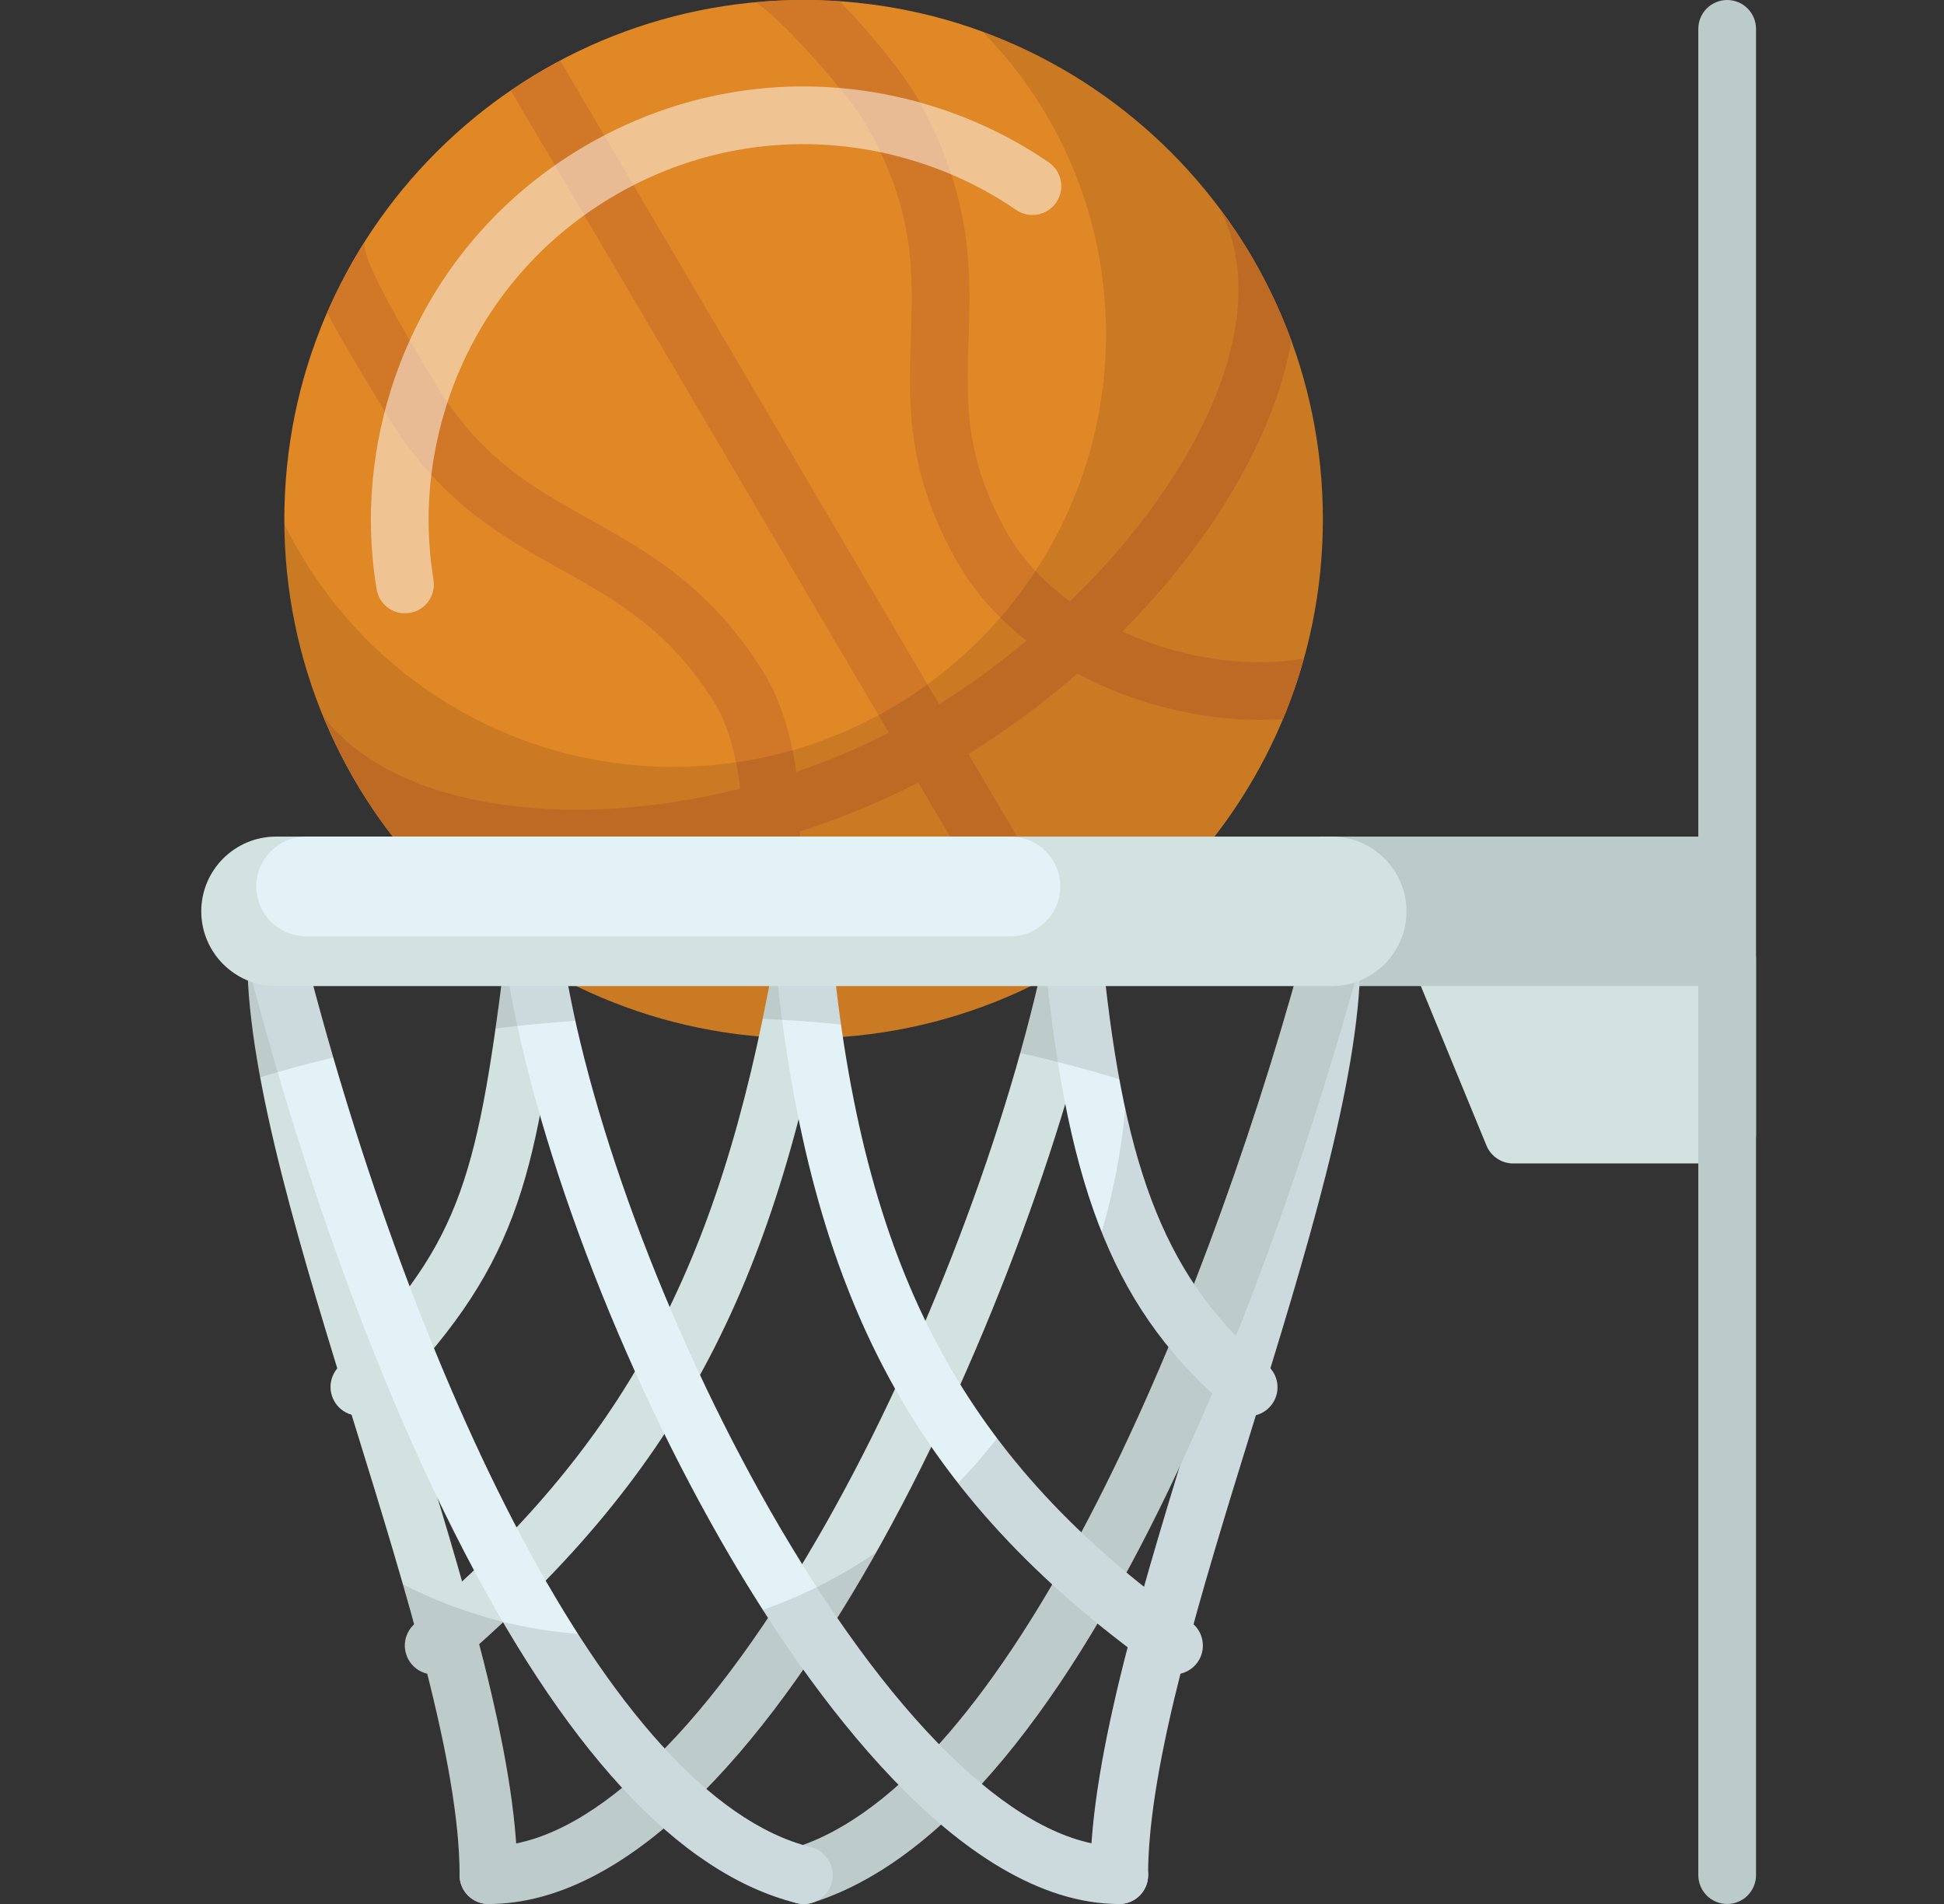 <svg width="49" height="48" viewBox="0 0 49 48" fill="none" xmlns="http://www.w3.org/2000/svg">
<rect x="0" y="0" width="49" height="48" fill="#333333" stroke="none"/>
<g clip-path="url(#clip0_356_5486)">
<path d="M20.256 26.177C27.484 26.177 33.344 20.317 33.344 13.089C33.344 5.86 27.484 0 20.256 0C13.027 0 7.167 5.86 7.167 13.089C7.167 20.317 13.027 26.177 20.256 26.177Z" fill="#E08726"/>
<path d="M32.755 16.616C31.413 16.841 29.748 16.589 28.288 15.922C29.395 14.807 30.352 13.595 31.087 12.345C31.852 11.047 32.34 9.783 32.55 8.592C32.292 7.884 31.973 7.2 31.596 6.547C31.339 6.101 31.054 5.671 30.745 5.26C32.172 8.003 30.207 12.024 26.973 15.161C26.315 14.683 25.758 14.098 25.373 13.416C24.312 11.53 24.359 10.153 24.413 8.558C24.471 6.881 24.535 4.98 23.126 2.475C22.787 1.872 21.955 0.856 21.171 0.033C20.866 0.012 20.558 0 20.25 0C19.855 0 19.461 0.019 19.069 0.055C19.091 0.077 19.112 0.099 19.137 0.117C19.852 0.644 21.428 2.423 21.858 3.187C23.068 5.338 23.015 6.878 22.959 8.508C22.903 10.169 22.844 11.888 24.106 14.129C24.55 14.917 25.162 15.592 25.875 16.151C25.176 16.737 24.436 17.277 23.671 17.755L14.122 1.531C13.986 1.604 13.851 1.678 13.717 1.756C13.429 1.922 13.151 2.101 12.879 2.286L22.405 18.472C21.651 18.857 20.871 19.187 20.07 19.46C19.941 18.532 19.675 17.637 19.229 16.924C17.89 14.784 16.344 13.921 14.85 13.086C13.403 12.278 12.037 11.515 10.89 9.529C10.77 9.322 9.344 6.999 9.218 6.351C9.205 6.28 9.183 6.214 9.185 6.108C8.828 6.675 8.516 7.269 8.25 7.884C8.536 8.475 9.522 10.068 9.631 10.256C10.978 12.59 12.585 13.488 14.14 14.356C15.536 15.136 16.855 15.872 17.996 17.696C18.354 18.268 18.563 19.056 18.654 19.883C14.276 20.989 9.887 20.357 8.153 18.059C8.375 18.596 8.63 19.123 8.926 19.635C9.211 20.129 9.528 20.604 9.874 21.056C11.064 21.546 12.475 21.829 14.048 21.873C14.197 21.877 14.347 21.879 14.497 21.879C15.875 21.879 17.296 21.705 18.694 21.373C18.674 21.751 18.633 22.114 18.572 22.445C18.567 22.47 18.567 22.495 18.565 22.521L20.033 22.517C20.116 22.003 20.16 21.483 20.164 20.962C21.193 20.633 22.195 20.219 23.144 19.727L24.779 22.504L26.464 22.5L24.41 19.01C25.376 18.411 26.299 17.727 27.155 16.982C28.606 17.755 30.267 18.149 31.759 18.149C31.955 18.149 32.148 18.141 32.338 18.128C32.543 17.633 32.718 17.126 32.861 16.61C32.826 16.61 32.791 16.61 32.755 16.616Z" fill="#D17728"/>
<path opacity="0.5" d="M10.208 15.463C10.036 15.462 9.869 15.401 9.738 15.289C9.607 15.178 9.52 15.023 9.492 14.853C9.241 13.325 9.32 11.782 9.725 10.268C10.48 7.453 12.284 5.101 14.807 3.645C17.33 2.188 20.27 1.801 23.084 2.555C24.29 2.879 25.418 3.396 26.435 4.093C26.514 4.147 26.581 4.216 26.633 4.296C26.685 4.376 26.721 4.465 26.739 4.559C26.756 4.653 26.755 4.749 26.735 4.843C26.715 4.936 26.678 5.025 26.624 5.104C26.57 5.183 26.501 5.25 26.421 5.302C26.341 5.354 26.251 5.39 26.157 5.408C26.063 5.425 25.967 5.424 25.873 5.404C25.78 5.385 25.691 5.347 25.613 5.293C24.732 4.689 23.754 4.241 22.707 3.96C20.269 3.307 17.721 3.642 15.535 4.904C13.348 6.167 11.784 8.205 11.13 10.644C10.778 11.958 10.71 13.295 10.927 14.617C10.944 14.722 10.938 14.828 10.91 14.93C10.882 15.032 10.832 15.126 10.764 15.207C10.695 15.287 10.61 15.351 10.514 15.396C10.418 15.44 10.314 15.463 10.208 15.463Z" fill="white"/>
<path opacity="0.1" d="M24.769 0.799C26.692 2.766 27.879 5.455 27.879 8.424C27.879 14.449 22.995 19.333 16.97 19.333C12.666 19.333 8.946 16.839 7.171 13.219C7.241 20.387 13.071 26.177 20.256 26.177C27.485 26.177 33.344 20.317 33.344 13.088C33.344 7.446 29.774 2.637 24.769 0.799Z" fill="black"/>
<path d="M43.534 29.331H38.141C37.997 29.331 37.856 29.288 37.736 29.208C37.617 29.128 37.523 29.014 37.468 28.881L35.649 24.458C35.604 24.348 35.586 24.228 35.598 24.109C35.61 23.99 35.651 23.876 35.718 23.777C35.784 23.677 35.874 23.596 35.979 23.54C36.085 23.484 36.202 23.454 36.322 23.454H43.534C43.727 23.454 43.912 23.531 44.048 23.667C44.185 23.803 44.261 23.988 44.261 24.181V28.604C44.261 28.797 44.185 28.982 44.048 29.118C43.912 29.255 43.727 29.331 43.534 29.331Z" fill="#D2E2E0"/>
<path d="M33.272 21.091H43.454V24.859H33.272V21.091Z" fill="#BBCBCA"/>
<path d="M43.535 48C43.342 48 43.157 47.923 43.02 47.787C42.884 47.65 42.807 47.465 42.807 47.273V0.727C42.807 0.534 42.884 0.349 43.02 0.213C43.157 0.077 43.342 0 43.535 0C43.728 0 43.913 0.077 44.049 0.213C44.185 0.349 44.262 0.534 44.262 0.727V47.273C44.262 47.465 44.185 47.65 44.049 47.787C43.913 47.923 43.728 48 43.535 48Z" fill="#BBCBCA"/>
<path d="M32.834 24.228C32.806 27.035 31.479 31.331 30.192 35.489C28.86 39.796 27.483 44.248 27.483 47.273C27.483 47.466 27.56 47.651 27.696 47.787C27.833 47.924 28.018 48 28.21 48C28.403 48 28.588 47.924 28.725 47.787C28.861 47.651 28.938 47.466 28.938 47.273C28.938 44.468 30.282 40.122 31.582 35.919C32.901 31.655 34.262 27.25 34.289 24.227H32.834V24.228Z" fill="#E2F2F6"/>
<path d="M32.786 24.227C30.212 33.555 25.367 44.897 20.042 46.579C19.877 46.632 19.735 46.742 19.644 46.889C19.552 47.037 19.516 47.212 19.543 47.384C19.569 47.555 19.656 47.712 19.788 47.825C19.919 47.938 20.087 48 20.261 48C20.333 48 20.407 47.989 20.48 47.966C27.945 45.608 32.92 29.276 34.267 24.327C34.276 24.294 34.279 24.261 34.283 24.227H32.786ZM26.296 24.227C25.267 28.929 23.096 34.486 20.595 38.797C17.696 43.794 14.754 46.546 12.311 46.546C12.118 46.546 11.933 46.622 11.797 46.759C11.66 46.895 11.584 47.08 11.584 47.273C11.584 47.466 11.66 47.651 11.797 47.787C11.933 47.924 12.118 48 12.311 48C19.263 48 25.971 32.797 27.773 24.287C27.777 24.267 27.777 24.247 27.78 24.227H26.296ZM19.505 24.227C18.108 32.04 15.726 36.43 10.459 40.932C10.386 40.994 10.326 41.07 10.283 41.155C10.24 41.24 10.214 41.333 10.206 41.428C10.199 41.523 10.21 41.619 10.24 41.71C10.269 41.801 10.316 41.885 10.378 41.957C10.447 42.038 10.531 42.102 10.627 42.146C10.723 42.19 10.826 42.212 10.932 42.212C11.105 42.212 11.272 42.151 11.404 42.038C17.013 37.243 19.518 32.591 20.977 24.261C20.979 24.25 20.979 24.239 20.98 24.227H19.505ZM12.716 24.227C12.004 29.904 11.54 31.444 8.535 34.46C8.402 34.598 8.329 34.782 8.331 34.973C8.333 35.163 8.41 35.346 8.545 35.481C8.68 35.615 8.863 35.692 9.054 35.693C9.245 35.694 9.428 35.62 9.565 35.487C13.062 31.977 13.482 29.853 14.182 24.227H12.716Z" fill="#D2E2E0"/>
<path d="M27.803 24.227H26.341C26.927 30.148 28.147 33.106 31.003 35.528C31.134 35.64 31.3 35.701 31.473 35.701C31.679 35.701 31.884 35.614 32.028 35.444C32.09 35.371 32.136 35.287 32.166 35.196C32.195 35.105 32.206 35.009 32.198 34.914C32.19 34.819 32.163 34.726 32.12 34.641C32.076 34.556 32.016 34.481 31.943 34.419C29.442 32.297 28.351 29.619 27.803 24.227ZM30.015 40.893C24.357 36.847 21.822 32.163 21.003 24.228H19.541C20.39 32.724 23.09 37.73 29.169 42.077C29.292 42.165 29.44 42.212 29.591 42.212C29.707 42.212 29.822 42.185 29.924 42.132C30.027 42.079 30.116 42.002 30.184 41.908C30.296 41.751 30.341 41.556 30.309 41.366C30.278 41.176 30.172 41.006 30.015 40.893ZM28.212 46.546C25.777 46.546 22.663 43.621 19.669 38.523C17.001 33.98 14.875 28.398 14.214 24.228H12.741C12.742 24.233 12.741 24.238 12.742 24.243C13.391 28.603 15.618 34.497 18.415 39.26C20.332 42.524 24.154 48 28.212 48C28.405 48 28.59 47.924 28.727 47.787C28.863 47.651 28.94 47.466 28.94 47.273C28.94 47.178 28.921 47.083 28.884 46.995C28.848 46.906 28.794 46.826 28.727 46.759C28.659 46.691 28.579 46.638 28.491 46.601C28.402 46.565 28.308 46.546 28.212 46.546Z" fill="#E2F2F6"/>
<path d="M7.688 24.227H6.233C6.26 27.25 7.621 31.655 8.94 35.919C10.24 40.122 11.585 44.468 11.585 47.273C11.585 47.466 11.661 47.651 11.797 47.787C11.934 47.924 12.119 48 12.312 48C12.505 48 12.69 47.924 12.826 47.787C12.963 47.651 13.039 47.466 13.039 47.273C13.039 44.248 11.662 39.796 10.33 35.489C9.043 31.331 7.716 27.035 7.688 24.227Z" fill="#D2E2E0"/>
<path d="M20.437 46.567C15.307 45.289 10.38 34.474 7.732 24.227H6.239C6.243 24.257 6.245 24.286 6.252 24.316C6.871 26.743 8.614 32.995 11.444 38.617C14.197 44.086 17.104 47.236 20.085 47.979C20.144 47.993 20.203 48.001 20.262 48.001C20.439 48 20.61 47.935 20.743 47.817C20.876 47.7 20.961 47.537 20.983 47.361C21.004 47.185 20.961 47.007 20.86 46.861C20.76 46.715 20.609 46.61 20.437 46.567Z" fill="#E2F2F6"/>
<path opacity="0.1" d="M34.291 24.227H32.785C32.057 26.869 31.147 29.67 30.095 32.369C29.313 31.197 28.762 29.788 28.363 27.953C28.264 29.005 28.066 30.045 27.77 31.058C28.215 32.17 28.766 33.115 29.453 33.96C28.769 35.597 28.033 37.175 27.256 38.63C26.465 37.877 25.761 37.09 25.133 36.258C24.826 36.652 24.498 37.03 24.151 37.391C24.851 38.286 25.638 39.133 26.523 39.944C25.616 41.499 24.66 42.872 23.669 43.972C22.827 43.11 21.966 42.044 21.105 40.789C21.445 40.245 21.772 39.694 22.086 39.135C21.197 39.742 20.239 40.232 19.228 40.584C19.272 40.651 19.314 40.719 19.359 40.787C18.483 42.101 17.61 43.204 16.756 44.08C16.008 43.27 15.278 42.293 14.571 41.191C13.006 41.072 11.518 40.637 10.153 39.94C10.251 40.277 10.346 40.615 10.44 40.953C10.155 41.217 10.125 41.66 10.379 41.957C10.48 42.075 10.616 42.158 10.768 42.192C11.256 44.126 11.585 45.888 11.585 47.273C11.585 47.466 11.661 47.651 11.798 47.787C11.934 47.924 12.119 48 12.312 48C13.811 48 15.299 47.292 16.729 46.097C17.834 47.068 18.955 47.697 20.086 47.978C20.099 47.982 20.111 47.983 20.123 47.985C20.136 47.988 20.148 47.99 20.16 47.992C20.194 47.997 20.227 48 20.26 48L20.262 48H20.262C20.265 48 20.267 48 20.27 48C20.305 47.999 20.341 47.996 20.377 47.991C20.393 47.988 20.409 47.983 20.425 47.98C20.444 47.975 20.463 47.972 20.481 47.967C20.486 47.965 20.491 47.963 20.495 47.962L20.502 47.959C21.634 47.597 22.708 46.914 23.721 45.998C25.12 47.185 26.648 48 28.212 48C28.405 48 28.59 47.924 28.727 47.787C28.863 47.651 28.94 47.466 28.94 47.273C28.94 45.888 29.268 44.127 29.756 42.193C29.929 42.153 30.081 42.052 30.184 41.908C30.399 41.607 30.349 41.199 30.084 40.954C30.531 39.325 31.061 37.612 31.584 35.919L31.66 35.674C31.798 35.637 31.928 35.562 32.028 35.444C32.263 35.167 32.252 34.767 32.022 34.5C33.188 30.697 34.267 26.915 34.291 24.227ZM13.007 46.474C12.907 45.012 12.555 43.291 12.077 41.449C12.28 41.267 12.481 41.083 12.68 40.897C13.664 42.578 14.665 43.971 15.681 45.071C14.753 45.829 13.855 46.304 13.007 46.474ZM20.239 46.512C19.418 46.268 18.604 45.784 17.803 45.099C18.647 44.237 19.465 43.218 20.247 42.09C20.96 43.086 21.77 44.096 22.648 44.994C21.861 45.697 21.056 46.217 20.239 46.512ZM27.517 46.471C26.653 46.289 25.719 45.779 24.747 44.973C25.794 43.823 26.768 42.438 27.665 40.929C27.915 41.133 28.169 41.332 28.427 41.528C27.959 43.338 27.616 45.03 27.517 46.471ZM28.839 40.005C28.689 39.886 28.541 39.766 28.395 39.644C28.867 38.773 29.316 37.874 29.739 36.965C29.426 37.988 29.12 39.007 28.839 40.005ZM28.216 27.208C28.051 26.315 27.915 25.329 27.803 24.227H26.297C26.132 24.981 25.936 25.758 25.715 26.547C26.557 26.735 27.391 26.956 28.216 27.208ZM8.403 26.66C8.167 25.853 7.944 25.042 7.733 24.228H6.233C6.241 25.101 6.361 26.091 6.559 27.158C7.169 26.974 7.784 26.808 8.403 26.66ZM21.199 25.827C21.124 25.295 21.058 24.762 21.003 24.227H19.506C19.419 24.714 19.326 25.199 19.225 25.683C19.891 25.714 20.549 25.763 21.199 25.827ZM14.502 25.735C14.391 25.236 14.295 24.733 14.214 24.227H12.717C12.646 24.795 12.571 25.361 12.491 25.927C13.16 25.846 13.831 25.782 14.502 25.735Z" fill="black"/>
<path d="M33.567 24.859H6.957C5.918 24.859 5.073 24.014 5.073 22.975C5.073 21.936 5.918 21.091 6.957 21.091H33.567C34.605 21.091 35.451 21.936 35.451 22.975C35.451 24.014 34.605 24.859 33.567 24.859Z" fill="#D2E2E0"/>
<path d="M25.469 23.605H7.717C7.024 23.605 6.46 23.041 6.46 22.348C6.46 21.655 7.024 21.091 7.717 21.091H25.469C26.162 21.091 26.726 21.655 26.726 22.348C26.726 23.041 26.162 23.605 25.469 23.605Z" fill="#E2F2F6"/>
</g>
<defs>
<clipPath id="clip0_356_5486">
<rect width="48" height="48" fill="white" transform="translate(0.667)"/>
</clipPath>
</defs>
</svg>

